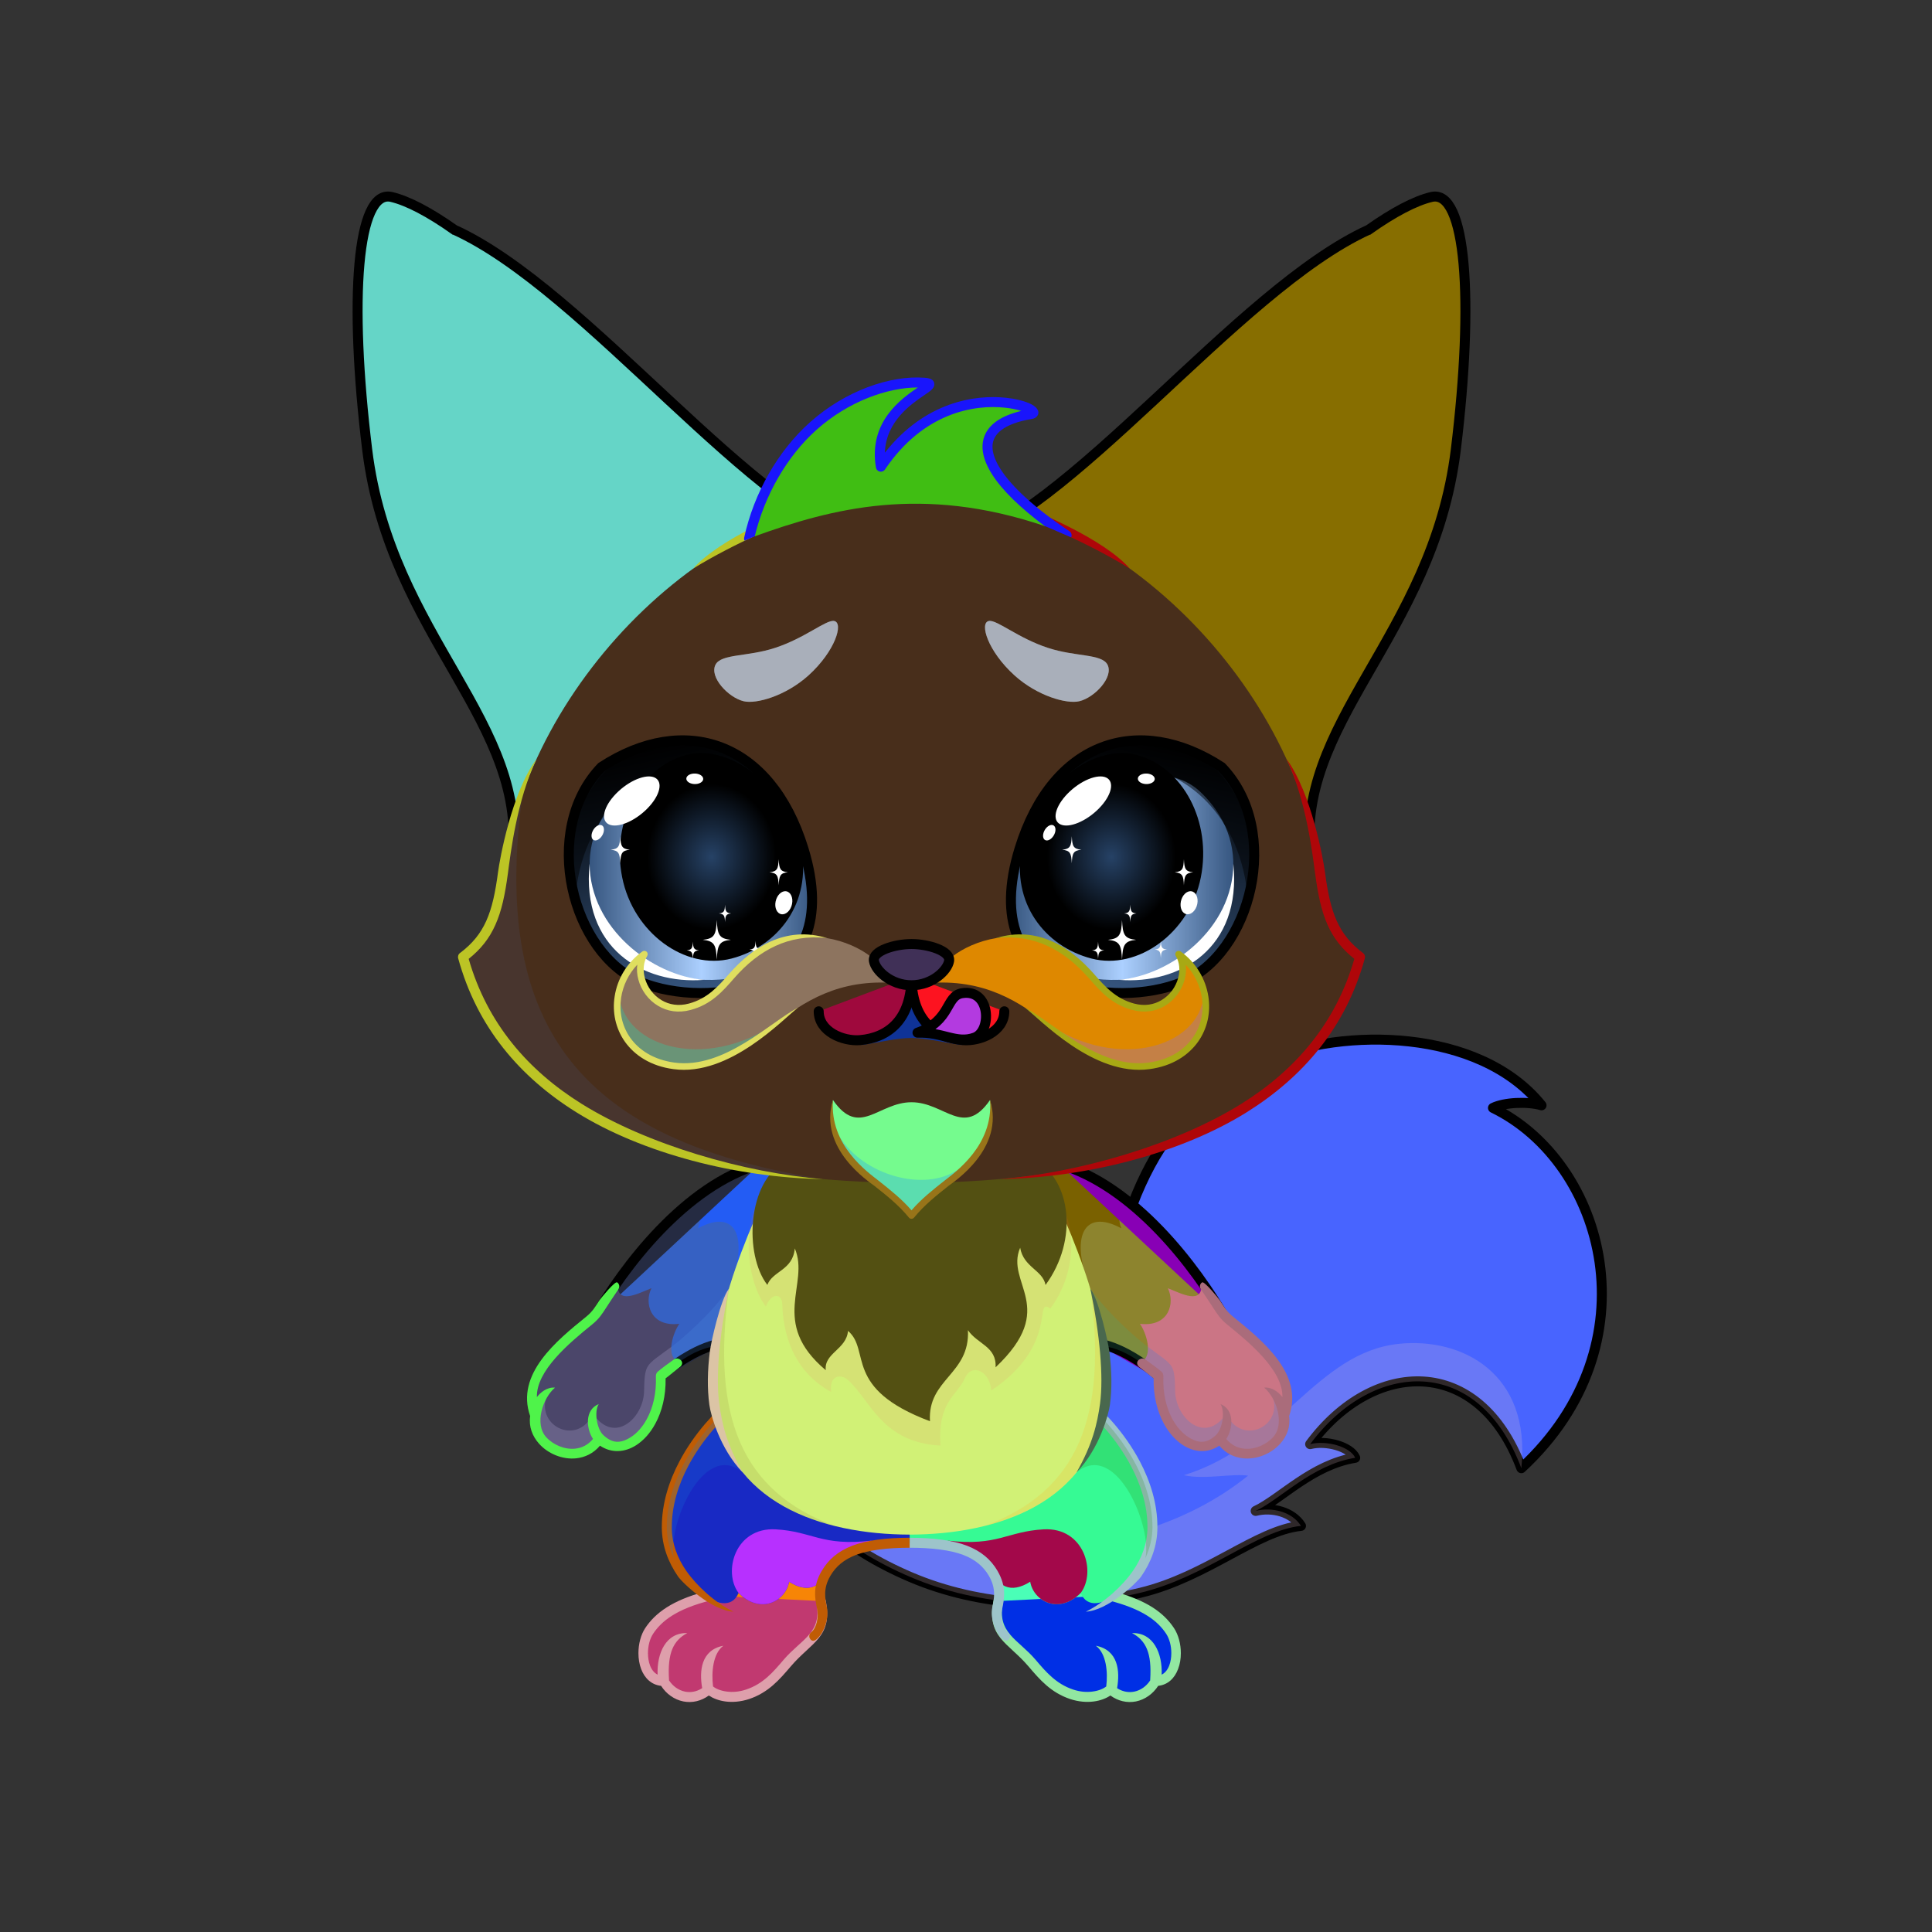 <svg xmlns="http://www.w3.org/2000/svg" xmlns:xlink="http://www.w3.org/1999/xlink" style="shape-rendering:geometricPrecision; text-rendering:geometricPrecision; image-rendering:optimizeQuality; fill-rule:evenodd; clip-rule:evenodd" version="1.1" viewBox="0 0 29000 29000" xml:space="preserve"><rect x="0" y="0" width="29000" height="29000" fill="#333333" stroke="none"/><defs><style type="text/css">.HairBack-Fox0fil0 {fill:none}
.Tail-Fox3fil10 {fill:url(#Tail-Fox3id29)}
.Tail-Fox3fil11 {fill:#f8f1df}
.Tail-Fox3fil8 {fill:black;fill-opacity:0.2}
.Tail-Fox3fil0 {fill:none}
.Tail-Fox3str0 {stroke:black;stroke-width:150;stroke-linecap:round;stroke-linejoin:round}
.RightFoot-Fox0fil20 {fill:url(#RightFoot-Fox0id163)}
.RightFoot-Fox0fil8 {fill:black;fill-opacity:0.2}
.RightFoot-Fox0fil0 {fill:none}
.RightFoot-Fox0fil18 {fill:black;fill-rule:nonzero}
.RightLeg-Fox2fil23 {fill:url(#RightLeg-Fox2id41)}
.RightLeg-Fox2fil25 {fill:#ffffff}
.RightLeg-Fox2fil18 {fill:black;fill-rule:nonzero}
.RightLeg-Fox2fil8 {fill:black;fill-opacity:0.2}
.LeftFoot-Fox0fil29 {fill:url(#LeftFoot-Fox0id166)}
.LeftFoot-Fox0fil8 {fill:black;fill-opacity:0.2}
.LeftFoot-Fox0fil0 {fill:none}
.LeftFoot-Fox0fil18 {fill:black;fill-rule:nonzero}
.LeftLeg-Fox2fil32 {fill:url(#LeftLeg-Fox2id44)}
.LeftLeg-Fox2fil25 {fill:#ffffff}
.LeftLeg-Fox2fil18 {fill:black;fill-rule:nonzero}
.LeftLeg-Fox2fil8 {fill:black;fill-opacity:0.2}
.RightHand-Fox3fil34 {fill:url(#RightHand-Fox3id128)}
.RightHand-Fox3fil37 {fill:#ffffff;fill-opacity:0.302}
.RightHand-Fox3fil8 {fill:black;fill-opacity:0.2}
.RightHand-Fox3fil0 {fill:none}
.RightHand-Fox3str0 {stroke:black;stroke-width:150;stroke-linecap:round;stroke-linejoin:round}
.RightPaw-Fox2fil41 {fill:url(#RightPaw-Fox2id91)}
.RightPaw-Fox2fil8 {fill:black;fill-opacity:0.2}
.RightPaw-Fox2fil18 {fill:black;fill-rule:nonzero}
.LeftHand-Fox3fil44 {fill:url(#LeftHand-Fox3id144)}
.LeftHand-Fox3fil37 {fill:#ffffff;fill-opacity:0.302}
.LeftHand-Fox3fil8 {fill:black;fill-opacity:0.2}
.LeftHand-Fox3fil0 {fill:none}
.LeftHand-Fox3str0 {stroke:black;stroke-width:150;stroke-linecap:round;stroke-linejoin:round}
.LeftPaw-Fox2fil50 {fill:url(#LeftPaw-Fox2id150)}
.LeftPaw-Fox2fil8 {fill:black;fill-opacity:0.2}
.LeftPaw-Fox2fil18 {fill:black;fill-rule:nonzero}
.Body-Fox3fil53 {fill:url(#Body-Fox3id192)}
.Body-Fox3fil8 {fill:black;fill-opacity:0.2}
.Body-Fox3fil18 {fill:black;fill-rule:nonzero}
.Body-Fox3fil57 {fill:black;fill-opacity:0.102}
.Body-Fox3fil58 {fill:url(#Body-Fox3id49)}
.Ears-Fox7fil102 {fill:url(#Ears-Fox7id200)}
.Ears-Fox7fil103 {fill:url(#Ears-Fox7id101)}
.Ears-Fox7fil104 {fill:url(#Ears-Fox7id19)}
.Ears-Fox7fil8 {fill:black;fill-opacity:0.2}
.Ears-Fox7fil105 {fill:url(#Ears-Fox7id61)}
.Ears-Fox7fil106 {fill:url(#Ears-Fox7id69)}
.Ears-Fox7fil107 {fill:url(#Ears-Fox7id90)}
.Ears-Fox7fil108 {fill:url(#Ears-Fox7id97)}
.Ears-Fox7fil109 {fill:url(#Ears-Fox7id42)}
.Ears-Fox7fil0 {fill:none}
.Ears-Fox7str1 {stroke:black;stroke-width:150}
.Head-Fox0fil130 {fill:url(#Head-Fox0id115)}
.Head-Fox0fil8 {fill:black;fill-opacity:0.2}
.Head-Fox0fil18 {fill:black;fill-rule:nonzero}
.Mouth-Fox7fil2 {fill:black}
.Mouth-Fox7fil0 {fill:none}
.Mouth-Fox7str0 {stroke:black;stroke-width:150;stroke-linecap:round;stroke-linejoin:round}
.Mouth-Fox7fil143 {fill:#FF9999}
.Eyes-Fox4fil150 {fill:#d3dbe9}
.Eyes-Fox4fil8 {fill:black;fill-opacity:0.2}
.Eyes-Fox4fil172 {fill:url(#Eyes-Fox4id193)}
.Eyes-Fox4fil173 {fill:url(#Eyes-Fox4id148)}
.Eyes-Fox4fil174 {fill:url(#Eyes-Fox4id202)}
.Eyes-Fox4fil4 {fill:black;fill-opacity:0.502}
.Eyes-Fox4fil142 {fill:white}
.Eyes-Fox4fil175 {fill:url(#Eyes-Fox4id170)}
.Eyes-Fox4fil176 {fill:url(#Eyes-Fox4id149)}
.Eyes-Fox4fil177 {fill:url(#Eyes-Fox4id203)}
.Eyes-Fox4fil0 {fill:none}
.Eyes-Fox4str1 {stroke:black;stroke-width:150}
.Moustache-Fox6fil210 {fill:url(#Moustache-Fox6id2)}
.Moustache-Fox6fil5 {fill:black;fill-opacity:0.302}
.Moustache-Fox6fil18 {fill:black;fill-rule:nonzero}
.Moustache-Fox6fil211 {fill:url(#Moustache-Fox6id58)}
.Moustache-Fox6fil212 {fill:url(#Moustache-Fox6id9)}
.Nose-Fox0fil215 {fill:url(#Nose-Fox0id189)}
.Nose-Fox0str0 {stroke:black;stroke-width:150;stroke-linecap:round;stroke-linejoin:round}
.Hair-Fox1fil216 {fill:url(#Hair-Fox1id78)}
.Hair-Fox1fil18 {fill:black;fill-rule:nonzero}
</style><linearGradient gradientUnits="objectBoundingBox" id="Tail-Fox3id29" x1="8.372%" x2="91.628%" y1="24.481%" y2="75.519%">
   <stop offset="0" style="stop-opacity:1; stop-color:#c7d0d9"/>
   <stop offset="0.459" style="stop-opacity:1; stop-color:#f7fbff"/>
   <stop offset="0.78" style="stop-opacity:1; stop-color:#ffffff"/>
   <stop offset="1" style="stop-opacity:1; stop-color:#ffffff"/>
  </linearGradient><linearGradient gradientUnits="userSpaceOnUse" id="RightFoot-Fox0id163" x1="16304.9" x2="16304.9" xlink:href="#RightFoot-Fox0id14" y1="23252.2" y2="25473.4">
  </linearGradient><linearGradient gradientUnits="objectBoundingBox" id="RightLeg-Fox2id41" x1="23.32%" x2="76.68%" y1="93.65%" y2="6.35%">
   <stop offset="0" style="stop-opacity:1; stop-color:#ffffff"/>
   <stop offset="0.2" style="stop-opacity:1; stop-color:#ffffff"/>
   <stop offset="1" style="stop-opacity:1; stop-color:#f7fbff"/>
  </linearGradient><linearGradient gradientUnits="userSpaceOnUse" id="LeftFoot-Fox0id166" x1="11002.8" x2="11002.8" xlink:href="#LeftFoot-Fox0id14" y1="23252.1" y2="25473.4">
  </linearGradient><linearGradient gradientUnits="objectBoundingBox" id="LeftLeg-Fox2id44" x1="76.68%" x2="23.32%" xlink:href="#LeftLeg-Fox2id41" y1="93.65%" y2="6.35%">
  </linearGradient><linearGradient gradientUnits="objectBoundingBox" id="RightHand-Fox3id128" x1="19.715%" x2="80.285%" y1="10.418%" y2="89.581%">
   <stop offset="0" style="stop-opacity:1; stop-color:#c7d0d9"/>
   <stop offset="0.02" style="stop-opacity:1; stop-color:#c7d0d9"/>
   <stop offset="0.722" style="stop-opacity:1; stop-color:#f7fbff"/>
   <stop offset="1" style="stop-opacity:1; stop-color:#f7fbff"/>
  </linearGradient><linearGradient gradientUnits="userSpaceOnUse" id="RightPaw-Fox2id91" x1="18753.4" x2="17671.1" xlink:href="#RightPaw-Fox2id5" y1="21628.2" y2="19462.6">
  </linearGradient><linearGradient gradientUnits="objectBoundingBox" id="LeftHand-Fox3id144" x1="80.285%" x2="19.715%" xlink:href="#LeftHand-Fox3id128" y1="10.418%" y2="89.581%">
  </linearGradient><linearGradient gradientUnits="userSpaceOnUse" id="LeftPaw-Fox2id150" x1="8539.59" x2="9651.19" xlink:href="#LeftPaw-Fox2id5" y1="21657.5" y2="19433.3">
  </linearGradient><linearGradient gradientUnits="objectBoundingBox" id="Body-Fox3id192" x1="50%" x2="50%" y1="0%" y2="100%">
   <stop offset="0" style="stop-opacity:1; stop-color:#c7d0d9"/>
   <stop offset="0.102" style="stop-opacity:1; stop-color:#c7d0d9"/>
   <stop offset="0.522" style="stop-opacity:1; stop-color:#f7fbff"/>
   <stop offset="1" style="stop-opacity:1; stop-color:#ffffff"/>
  </linearGradient><linearGradient gradientUnits="objectBoundingBox" id="Body-Fox3id49" x1="50%" x2="50%" y1="0%" y2="100%">
   <stop offset="0" style="stop-opacity:1; stop-color:#ebe1c7"/>
   <stop offset="0.122" style="stop-opacity:1; stop-color:#ebe1c7"/>
   <stop offset="0.51" style="stop-opacity:1; stop-color:#f8f1df"/>
   <stop offset="1" style="stop-opacity:1; stop-color:#f8f1df"/>
  </linearGradient><linearGradient gradientUnits="userSpaceOnUse" id="Ears-Fox7id200" x1="10864.5" x2="5402.11" xlink:href="#Ears-Fox7id69" y1="8643.07" y2="7249.61">
  </linearGradient><linearGradient gradientUnits="userSpaceOnUse" id="Ears-Fox7id101" x1="10766.6" x2="6999.53" xlink:href="#Ears-Fox7id90" y1="8892.37" y2="5845.49">
  </linearGradient><linearGradient gradientUnits="userSpaceOnUse" id="Ears-Fox7id19" x1="12369.4" x2="8602.39" xlink:href="#Ears-Fox7id0" y1="10351.4" y2="7304.51">
  </linearGradient><linearGradient gradientUnits="userSpaceOnUse" id="Ears-Fox7id61" x1="10626.3" x2="9237.9" xlink:href="#Ears-Fox7id5" y1="9347.32" y2="3541.14">
  </linearGradient><linearGradient gradientUnits="userSpaceOnUse" id="Ears-Fox7id97" x1="14953.3" x2="18720.3" xlink:href="#Ears-Fox7id0" y1="10577.4" y2="7530.54">
  </linearGradient><linearGradient gradientUnits="userSpaceOnUse" id="Ears-Fox7id42" x1="16737.5" x2="18125.9" xlink:href="#Ears-Fox7id5" y1="9347.32" y2="3541.14">
  </linearGradient><linearGradient gradientUnits="userSpaceOnUse" id="Head-Fox0id115" x1="13681.9" x2="13681.9" xlink:href="#Head-Fox0id94" y1="17755.4" y2="7384.8">
  </linearGradient><linearGradient gradientUnits="userSpaceOnUse" id="Eyes-Fox4id193" x1="10769.6" x2="9964.95" xlink:href="#Eyes-Fox4id11" y1="14889.7" y2="11128.8">
  </linearGradient><linearGradient gradientUnits="userSpaceOnUse" id="Eyes-Fox4id148" x1="8850.38" x2="12198.2" xlink:href="#Eyes-Fox4id4" y1="13155.1" y2="13155.1">
  </linearGradient><radialGradient cx="10679.2" cy="12863" fx="10679.2" fy="12863" gradientTransform="matrix(0.883 -0 -0 1 1252 0)" gradientUnits="userSpaceOnUse" id="Eyes-Fox4id202" r="1558.45">
   <stop offset="0" style="stop-opacity:1; stop-color:#264266"/>
   <stop offset="0.702" style="stop-opacity:1; stop-color:black"/>
   <stop offset="1" style="stop-opacity:1; stop-color:black"/>
  </radialGradient><linearGradient gradientUnits="userSpaceOnUse" id="Eyes-Fox4id170" x1="16594.3" x2="17398.9" xlink:href="#Eyes-Fox4id11" y1="14889.7" y2="11128.9">
  </linearGradient><linearGradient gradientUnits="userSpaceOnUse" id="Eyes-Fox4id149" x1="15165.7" x2="18513.5" xlink:href="#Eyes-Fox4id4" y1="13155.1" y2="13155.1">
  </linearGradient><radialGradient cx="16684.6" cy="12863" fx="16684.6" fy="12863" gradientTransform="matrix(-0.883 -0 2.22045E-016 1 31413 0)" gradientUnits="userSpaceOnUse" id="Eyes-Fox4id203" r="1558.45" xlink:href="#Eyes-Fox4id202">
  </radialGradient><linearGradient gradientUnits="userSpaceOnUse" id="Moustache-Fox6id2" x1="13681.9" x2="13681.9" y1="16511.4" y2="18244.7">
   <stop offset="0" style="stop-opacity:1; stop-color:#897651"/>
   <stop offset="1" style="stop-opacity:1; stop-color:#705d37"/>
  </linearGradient><linearGradient gradientUnits="userSpaceOnUse" id="Moustache-Fox6id58" x1="13293.4" x2="9428.24" xlink:href="#Moustache-Fox6id2" y1="14736.3" y2="15339.1">
  </linearGradient><linearGradient gradientUnits="userSpaceOnUse" id="Moustache-Fox6id9" x1="14070.5" x2="17935.6" xlink:href="#Moustache-Fox6id2" y1="14736.3" y2="15339.1">
  </linearGradient><linearGradient gradientUnits="userSpaceOnUse" id="Nose-Fox0id189" x1="13681.9" x2="13681.9" y1="14170" y2="14789.2">
   <stop offset="0" style="stop-opacity:1; stop-color:#FFCCCC"/>
   <stop offset="1" style="stop-opacity:1; stop-color:#453F2C"/>
  </linearGradient><linearGradient gradientUnits="userSpaceOnUse" id="Hair-Fox1id78" x1="13622.1" x2="13622.1" xlink:href="#Hair-Fox1id37" y1="5736.32" y2="8050.16">
  </linearGradient><linearGradient gradientUnits="userSpaceOnUse" id="RightFoot-Fox0id14" x1="15903.9" x2="21356.9" y1="9993.71" y2="4540.69">
   <stop offset="0" style="stop-opacity:1; stop-color:#c7d0d9"/>
   <stop offset="1" style="stop-opacity:1; stop-color:#ffffff"/>
  </linearGradient><linearGradient gradientUnits="userSpaceOnUse" id="LeftFoot-Fox0id14" x1="15903.9" x2="21356.9" y1="9993.71" y2="4540.69">
   <stop offset="0" style="stop-opacity:1; stop-color:#c7d0d9"/>
   <stop offset="1" style="stop-opacity:1; stop-color:#ffffff"/>
  </linearGradient><linearGradient gradientUnits="objectBoundingBox" id="LeftLeg-Fox2id41" x1="23.32%" x2="76.68%" y1="93.65%" y2="6.35%">
   <stop offset="0" style="stop-opacity:1; stop-color:#ffffff"/>
   <stop offset="0.2" style="stop-opacity:1; stop-color:#ffffff"/>
   <stop offset="1" style="stop-opacity:1; stop-color:#f7fbff"/>
  </linearGradient><linearGradient gradientUnits="userSpaceOnUse" id="RightPaw-Fox2id5" x1="19051.7" x2="16703.6" y1="13095.1" y2="4932.14">
   <stop offset="0" style="stop-opacity:1; stop-color:#d3dbe9"/>
   <stop offset="1" style="stop-opacity:1; stop-color:#ffffff"/>
  </linearGradient><linearGradient gradientUnits="objectBoundingBox" id="LeftHand-Fox3id128" x1="19.715%" x2="80.285%" y1="10.418%" y2="89.581%">
   <stop offset="0" style="stop-opacity:1; stop-color:#c7d0d9"/>
   <stop offset="0.02" style="stop-opacity:1; stop-color:#c7d0d9"/>
   <stop offset="0.722" style="stop-opacity:1; stop-color:#f7fbff"/>
   <stop offset="1" style="stop-opacity:1; stop-color:#f7fbff"/>
  </linearGradient><linearGradient gradientUnits="userSpaceOnUse" id="LeftPaw-Fox2id5" x1="19051.7" x2="16703.6" y1="13095.1" y2="4932.14">
   <stop offset="0" style="stop-opacity:1; stop-color:#d3dbe9"/>
   <stop offset="1" style="stop-opacity:1; stop-color:#ffffff"/>
  </linearGradient><linearGradient gradientUnits="userSpaceOnUse" id="Ears-Fox7id69" x1="16120" x2="22341.1" y1="8739.84" y2="7152.84">
   <stop offset="0" style="stop-opacity:1; stop-color:#735A5A"/>
   <stop offset="1" style="stop-opacity:1; stop-color:#f7fbff"/>
  </linearGradient><linearGradient gradientUnits="userSpaceOnUse" id="Ears-Fox7id90" x1="16597.3" x2="20364.3" y1="8892.36" y2="5845.48">
   <stop offset="0" style="stop-opacity:1; stop-color:#f7fbff"/>
   <stop offset="1" style="stop-opacity:1; stop-color:#ffffff"/>
  </linearGradient><linearGradient gradientUnits="userSpaceOnUse" id="Ears-Fox7id0" x1="20255.9" x2="20255.9" y1="13203.8" y2="6228.15">
   <stop offset="0" style="stop-opacity:1; stop-color:#ebe1c7"/>
   <stop offset="1" style="stop-opacity:1; stop-color:#f8f1df"/>
  </linearGradient><linearGradient gradientUnits="userSpaceOnUse" id="Ears-Fox7id5" x1="19051.7" x2="16703.6" y1="13095.1" y2="4932.14">
   <stop offset="0" style="stop-opacity:1; stop-color:#d3dbe9"/>
   <stop offset="1" style="stop-opacity:1; stop-color:#ffffff"/>
  </linearGradient><linearGradient gradientUnits="objectBoundingBox" id="Head-Fox0id94" x1="50%" x2="50%" y1="100%" y2="0%">
   <stop offset="0" style="stop-opacity:1; stop-color:#c7d0d9"/>
   <stop offset="0.4" style="stop-opacity:1; stop-color:#f7fbff"/>
   <stop offset="1" style="stop-opacity:1; stop-color:#ffffff"/>
  </linearGradient><linearGradient gradientUnits="userSpaceOnUse" id="Eyes-Fox4id11" x1="16664.8" x2="17411" y1="14898.5" y2="11291.1">
   <stop offset="0" style="stop-opacity:1; stop-color:#365680"/>
   <stop offset="1" style="stop-opacity:1; stop-color:black"/>
  </linearGradient><linearGradient gradientUnits="objectBoundingBox" id="Eyes-Fox4id4" x1="100%" x2="0%" y1="50%" y2="50%">
   <stop offset="0" style="stop-opacity:1; stop-color:#365680"/>
   <stop offset="0.502" style="stop-opacity:1; stop-color:#acd0ff"/>
   <stop offset="1" style="stop-opacity:1; stop-color:#365680"/>
  </linearGradient><linearGradient gradientUnits="userSpaceOnUse" id="Hair-Fox1id37" x1="14316" x2="14150.5" y1="4497.03" y2="8171.67">
   <stop offset="0" style="stop-opacity:1; stop-color:#705d37"/>
   <stop offset="1" style="stop-opacity:1; stop-color:#897651"/>
  </linearGradient></defs><g id="HairBack-Fox0">
 <animateTransform additive="sum" attributeName="transform" dur="10" repeatCount="indefinite" type="translate" values="0;0 200;0;0 200;0;0 200;0;0 200;0"/>
  <rect class="HairBack-Fox0fil0" height="908" width="908" x="13228" y="16528"/>
 </g><g id="Tail-Fox3">
  <path class="Tail-Fox3fil10" d="M13378 20620c1055,798 2901,1153 3156,-587 402,-2751 1220,-3559 2564,-4130 1113,-473 3101,-478 4041,688 -210,-61 -560,-45 -729,39 1686,822 2438,3547 426,5408 -639,-1706 -2218,-1642 -3170,-361 238,-61 598,35 676,205 -648,104 -1121,623 -1494,797 249,-62 548,15 680,225 -668,70 -1414,764 -2406,1003 -1158,280 -2417,208 -3453,-234 -1023,-437 -1733,-1068 -1863,-1800 -365,-262 1050,-1648 1572,-1253z" style="fill:#99a8dc"/>
  <path class="Tail-Fox3fil11" d="M23109 17128c1152,1134 1432,3333 -273,4910 -433,-1156 -1297,-1499 -2105,-1202 256,-278 548,-540 986,-612 -507,-270 -561,-589 -1093,-583 305,-311 972,-605 1717,-484 -374,-276 -450,-636 -790,-860 745,-302 1007,163 1614,215 57,-457 41,-926 -56,-1384z" style="fill:#d310fd"/>
  <path class="Tail-Fox3fil0 Tail-Fox3str0" d="M13378 20620c1055,798 2910,1155 3156,-587 353,-2507 1159,-3559 2503,-4130 1113,-473 3162,-478 4102,688 -210,-61 -560,-45 -729,39 1686,822 2438,3547 426,5408 -639,-1706 -2218,-1642 -3170,-361 238,-61 598,35 676,205 -648,104 -1121,623 -1494,797 249,-62 548,15 680,225 -668,70 -1414,764 -2406,1003 -1158,280 -2417,208 -3453,-234 -1023,-437 -1733,-1068 -1863,-1800 -365,-262 1050,-1648 1572,-1253z" style="fill:#4864ff"/>
  <path class="Tail-Fox3fil8" d="M22836 22038c-639,-1706 -2218,-1642 -3170,-361 238,-61 598,35 676,205 -648,104 -1121,623 -1494,797 249,-62 548,15 680,225 -668,70 -1414,764 -2406,1003 -1158,280 -2417,208 -3453,-234 -526,-225 -969,-501 -1293,-815 1525,504 4481,805 6358,-708 -244,-35 -665,64 -963,-7 1454,-450 1988,-1843 3228,-1972 942,-98 1987,441 1837,1867z" style="fill:#eec8d5"/>
 </g><g id="RightFoot-Fox0">
  <path class="RightFoot-Fox0fil20" d="M17344 25232c-137,249 -447,331 -676,123 -79,82 -307,169 -584,76 -453,-152 -647,-627 -1039,-897 -210,-335 50,-672 -74,-810 206,-438 728,-491 1087,-467 300,20 870,160 658,684 145,50 358,135 465,193 170,92 294,217 379,350 158,246 119,748 -216,748z" style="fill:#4afeb7"/>
  <path class="RightFoot-Fox0fil8" d="M17344 25232c-137,249 -447,331 -676,123 -79,82 -307,169 -584,76 -453,-152 -647,-627 -1039,-897 -173,-120 -100,-408 -65,-624 13,30 63,32 85,19 1,85 -2,160 47,261 304,621 1402,1311 1539,663 237,396 662,243 605,-148 145,250 318,57 222,-294 143,96 177,309 171,486 -20,178 -119,335 -305,335z" style="fill:#1224b5"/>
  <path class="RightFoot-Fox0fil0" d="M16657 23949c534,135 771,327 906,532 162,244 116,751 -219,751 -137,249 -447,331 -676,123 -79,82 -307,169 -584,76 -453,-152 -586,-562 -971,-844 -192,-140 -159,-401 -128,-554" style="fill:#002fe5"/>
  <path class="RightFoot-Fox0fil18" d="M17265 25213c0,3 0,7 0,10 -56,86 -141,149 -240,169 -80,16 -166,3 -246,-45l-11 -8c45,-255 18,-572 -319,-636 159,118 182,399 156,611 -40,33 -112,65 -206,77 -84,11 -184,6 -293,-31 -253,-85 -404,-261 -562,-447 -265,-311 -583,-400 -489,-864 8,-41 -26,-86 -55,-89 -23,-2 -77,17 -85,58 -113,558 212,630 523,995 171,201 335,392 625,490 130,43 251,50 353,37 104,-13 191,-49 250,-89l3 0c111,81 247,115 383,88 136,-28 255,-114 333,-234 144,-15 246,-113 298,-251 29,-74 42,-157 42,-240 0,-135 -36,-275 -103,-376 -73,-110 -173,-216 -325,-313 -137,-86 -316,-165 -558,-231l-100 128c258,65 447,144 584,231 133,84 219,176 282,271 50,76 77,183 77,290 0,66 -10,130 -31,185 -24,64 -62,112 -114,138 13,-317 -122,-634 -445,-624 209,111 299,298 273,700z" style="fill:#92e7a1"/>
 </g><g id="LeftFoot-Fox0">
  <path class="LeftFoot-Fox0fil29" d="M9963 25232c137,249 448,331 677,123 78,82 306,169 583,76 454,-152 648,-627 1039,-897 210,-335 -49,-672 75,-810 -206,-438 -729,-491 -1088,-467 -299,20 -869,160 -657,684 -145,50 -358,135 -465,193 -170,92 -294,217 -380,350 -158,246 -118,748 216,748z" style="fill:#f78506"/>
  <path class="LeftFoot-Fox0fil8" d="M9963 25232c137,249 448,331 677,123 78,82 306,169 583,76 454,-152 648,-627 1039,-897 173,-120 101,-408 65,-624 -13,30 -63,32 -84,19 -2,85 1,160 -48,261 -303,621 -1401,1311 -1539,663 -236,396 -661,243 -605,-148 -144,250 -317,57 -221,-294 -143,96 -177,309 -171,486 19,178 118,335 304,335z" style="fill:#8e47bd"/>
  <path class="LeftFoot-Fox0fil0" d="M10650 23949c-534,135 -770,327 -906,532 -161,244 -115,751 219,751 137,249 448,331 677,123 78,82 307,169 583,76 454,-152 587,-562 972,-844 192,-140 159,-401 128,-554" style="fill:#c13970"/>
  <path class="LeftFoot-Fox0fil18" d="M10042 25213c0,3 0,7 0,10 57,86 142,149 241,169 80,16 166,3 245,-45l12 -8c-45,-255 -19,-572 318,-636 -158,118 -181,399 -155,611 39,33 111,65 206,77 84,11 184,6 292,-31 254,-85 404,-261 562,-447 266,-311 584,-400 490,-864 -8,-41 26,-86 55,-89 22,-2 76,17 85,58 113,558 -213,630 -523,995 -172,201 -335,392 -625,490 -131,43 -252,50 -354,37 -103,-13 -190,-49 -250,-89l-3 0c-111,81 -247,115 -382,88 -137,-28 -256,-114 -333,-234 -144,-15 -246,-113 -299,-251 -28,-74 -41,-157 -41,-240 0,-135 35,-275 102,-376 73,-110 173,-216 326,-313 136,-86 316,-165 558,-231l100 128c-259,65 -447,144 -584,231 -133,84 -219,176 -282,271 -50,76 -77,183 -77,290 0,66 10,130 31,185 24,64 62,112 114,138 -13,-317 122,-634 445,-624 -209,111 -299,298 -274,700z" style="fill:#de9fab"/>
 </g><g id="RightLeg-Fox2">
  <path class="RightLeg-Fox2fil23" d="M13654 20939c701,0 2353,-56 2710,226 302,239 937,901 935,1761 -1,258 -252,770 -502,975 -224,183 -478,247 -575,10 -338,335 -711,115 -758,-169 -304,192 -490,58 -579,-180 -114,-303 -830,-395 -1231,-402l0 -2221z" style="fill:#36fa94"/>
  <path class="RightLeg-Fox2fil25" d="M16222 23911c-338,335 -711,115 -758,-169 -304,192 -490,58 -579,-180 -70,-184 -361,-290 -669,-347l13 -89c752,86 882,-139 1436,-170 609,-34 794,639 557,955z" style="fill:#a3084a"/>
  <path class="RightLeg-Fox2fil18" d="M15057 24610c33,25 62,27 88,-6 25,-32 18,-79 -15,-104 -85,-66 -111,-236 -89,-338 34,-163 71,-342 -66,-579 0,-1 -1,-3 -2,-4 -100,-171 -247,-296 -460,-378 -208,-80 -506,-119 -859,-119l0 150c335,0 616,36 805,108 180,69 302,173 385,314 0,2 1,3 2,4 108,188 77,337 48,473 -32,154 43,385 163,479zm1227 -3463c175,139 478,451 693,860 144,272 248,587 247,919 -1,245 -87,464 -218,653 -154,223 -427,476 -707,613 326,-17 760,-427 830,-528 147,-211 244,-458 244,-738 2,-360 -110,-698 -263,-989 -227,-430 -547,-760 -734,-907l-92 117z" style="fill:#9dc4ca"/>
  <path class="RightLeg-Fox2fil8" d="M17192 23390c67,-148 106,-305 107,-464 2,-775 -541,-1451 -869,-1752 -191,187 -411,669 -270,926 596,-490 1139,823 1032,1290z" style="fill:#237e00"/>
 </g><g id="LeftLeg-Fox2">
  <path class="LeftLeg-Fox2fil32" d="M13654 20939c-701,0 -2353,-56 -2710,226 -303,239 -938,901 -935,1761 1,258 251,770 501,975 225,183 478,247 576,10 338,335 710,115 758,-169 303,192 489,58 579,-180 114,-303 829,-395 1231,-402l0 -2221z" style="fill:#1829c4"/>
  <path class="LeftLeg-Fox2fil25" d="M11086 23911c338,335 710,115 758,-169 303,192 489,58 579,-180 69,-184 361,-290 669,-347l-13 -89c-752,86 -882,-139 -1436,-170 -610,-34 -794,639 -557,955z" style="fill:#b730ff"/>
  <path class="LeftLeg-Fox2fil18" d="M12251 24610c-33,25 -63,27 -88,-6 -25,-32 -19,-79 14,-104 85,-66 111,-236 90,-338 -34,-163 -72,-342 65,-579 1,-1 2,-3 3,-4 100,-171 246,-296 460,-378 208,-80 506,-119 859,-119l0 150c-335,0 -616,36 -806,108 -179,69 -302,173 -384,314 -1,2 -2,3 -2,4 -109,188 -77,337 -49,473 33,154 -42,385 -162,479zm-1227 -3463c-176,139 -478,451 -694,860 -143,272 -247,587 -246,919 0,245 86,464 217,653 155,223 428,476 708,613 -326,-17 -761,-427 -831,-528 -146,-211 -243,-458 -244,-738 -1,-360 110,-698 264,-989 226,-430 547,-760 733,-907l93 117z" style="fill:#c05c04"/>
  <path class="LeftLeg-Fox2fil8" d="M10116 23390c-67,-148 -107,-305 -107,-464 -2,-775 540,-1451 869,-1752 190,187 411,669 269,926 -595,-490 -1138,823 -1031,1290z" style="fill:#1580d8"/>
 </g><g id="RightHand-Fox3">
 <animateTransform additive="sum" attributeName="transform" dur="10" repeatCount="indefinite" type="translate" values="0;0 200;0;0 200;0;0 200;0;0 200;0"/>
  <path class="RightHand-Fox3fil34" d="M15438 17646c166,-72 204,-212 419,-180 1007,152 2171,1615 2590,2346 281,490 -618,1230 -886,986 -389,-355 -757,-565 -1090,-638 -348,-77 -727,-1837 -1033,-2514z" style="fill:#7a6100"/>
  <path class="RightHand-Fox3fil37" d="M16367 19346c-311,-769 -108,-1218 464,-909 -106,-267 98,-320 287,-191 308,210 935,1138 1046,1197 170,106 -796,1024 -876,1126 -292,-201 -447,-316 -717,-389 -29,-256 -125,-681 -204,-834z" style="fill:#bbd599"/>
  <path class="RightHand-Fox3fil0 RightHand-Fox3str0" d="M15894 17470c1132,325 2053,1546 2505,2334m-838 994c-383,-350 -775,-593 -1110,-636" style="fill:#8800b5"/>
  <path class="RightHand-Fox3fil8" d="M17390 20682c-242,-242 -554,-457 -866,-480 -152,-170 -246,-612 -157,-856 201,284 528,601 788,813 127,103 289,193 380,265 -29,81 -73,157 -144,221 0,12 -1,25 -1,37z" style="fill:#3daa7d"/>
 </g><g id="LeftHand-Fox3">
 <animateTransform additive="sum" attributeName="transform" dur="10" repeatCount="indefinite" type="translate" values="0;0 200;0;0 200;0;0 200;0;0 200;0"/>
  <path class="LeftHand-Fox3fil44" d="M11870 17646c-166,-72 -204,-212 -419,-180 -1007,152 -2171,1615 -2591,2346 -281,490 619,1230 887,986 388,-355 757,-565 1089,-638 349,-77 728,-1837 1034,-2514z" style="fill:#235cf4"/>
  <path class="LeftHand-Fox3fil37" d="M10940 19346c312,-769 109,-1218 -463,-909 105,-267 -98,-320 -287,-191 -308,210 -936,1138 -1046,1197 -170,106 796,1024 876,1126 291,-201 447,-316 717,-389 29,-256 124,-681 203,-834z" style="fill:#646e55"/>
  <path class="LeftHand-Fox3fil0 LeftHand-Fox3str0" d="M11414 17470c-1133,325 -2053,1546 -2505,2334m838 994c382,-350 775,-593 1109,-636" style="fill:#252b42"/>
  <path class="LeftHand-Fox3fil8" d="M9918 20682c242,-242 553,-457 866,-480 152,-170 245,-612 156,-856 -201,284 -527,601 -787,813 -127,103 -289,193 -380,265 29,81 73,157 144,221 0,12 1,25 1,37z" style="fill:#5095e8"/>
 </g><g id="Body-Fox3">
 <animateTransform additive="sum" attributeName="transform" dur="10" repeatCount="indefinite" type="translate" values="0;0 200;0;0 200;0;0 200;0;0 200;0"/>
  <path class="Body-Fox3fil53" d="M13654 23035c-1331,-3 -2731,-477 -2932,-1956 -143,-1051 441,-2541 1033,-3671 326,53 1001,53 1899,54 897,-1 1572,-1 1899,-54 591,1130 1176,2620 1033,3671 -202,1479 -1601,1953 -2932,1956z" style="fill:#d1f176"/>
  <path class="Body-Fox3fil8" d="M12532 22906c-908,-225 -1666,-768 -1810,-1827 -69,-505 31,-1112 218,-1732 -261,1919 185,3039 1592,3559z" style="fill:#9c9141"/>
  <path class="Body-Fox3fil18" d="M11147 22100c-343,-354 -481,-873 -499,-1011 -34,-248 -29,-518 7,-802 17,-134 156,-771 285,-941 -140,680 -199,1317 -144,1723 41,304 111,608 351,1031z" style="fill:#dbc4a5"/>
  <path class="Body-Fox3fil8" d="M14775 22906c908,-225 1667,-768 1811,-1827 69,-505 -31,-1112 -219,-1732 261,1919 -185,3039 -1592,3559z" style="fill:#f9b528"/>
  <path class="Body-Fox3fil18" d="M16160 22100c344,-354 481,-873 500,-1011 34,-248 28,-518 -8,-802 -17,-134 -155,-771 -285,-941 141,680 200,1317 145,1723 -42,304 -112,608 -352,1031z" style="fill:#49684e"/>
  <path class="Body-Fox3fil57" d="M13654 17895c921,-4 1675,-114 1983,-130 488,279 633,1188 129,1878 -260,-193 142,540 -887,1229 -19,-286 -288,-419 -393,-189 -128,279 -413,350 -368,1016 -882,-46 -1052,-681 -1389,-984 -105,-95 -283,-80 -254,178 -588,-322 -720,-900 -733,-1315 -5,-170 -167,-177 -246,34 -351,-454 -393,-1613 184,-1913 308,16 1052,192 1974,196z" style="fill:#f9656a"/>
  <path class="Body-Fox3fil58" d="M13654 17570c921,-4 1607,-115 1915,-130 489,278 629,1158 125,1848 -42,-225 -330,-263 -381,-559 -230,535 584,895 -369,1795 17,-315 -273,-347 -415,-558 32,666 -608,730 -570,1367 -1310,-491 -884,-1062 -1230,-1356 -24,280 -363,333 -334,590 -855,-719 -234,-1293 -465,-1828 -29,331 -333,336 -412,548 -351,-454 -305,-1555 272,-1854 308,15 942,133 1864,137z" style="fill:#535012"/>
 </g><g id="RightPaw-Fox2">
 <animateTransform additive="sum" attributeName="transform" dur="10" repeatCount="indefinite" type="translate" values="0;0 200;0;0 200;0;0 200;0;0 200;0"/>
  <path class="RightPaw-Fox2fil41" d="M17391 20645c-37,796 536,1303 918,955 300,471 1048,122 959,-347 241,-634 -518,-1244 -954,-1587 -129,-155 -206,-274 -278,-399 17,326 -300,151 -507,69 111,217 22,587 -418,535 95,134 203,471 26,573 52,47 227,170 254,201z" style="fill:#cb7585"/>
  <path class="RightPaw-Fox2fil8" d="M17391 20645c-37,796 536,1303 918,955 300,471 1048,122 959,-347 15,-41 27,-81 34,-122 -52,-54 -116,-106 -195,-155 141,440 -471,730 -702,246 -315,467 -757,67 -766,-341 -3,-175 -7,-286 -49,-362 -49,-89 -173,-162 -359,-302 6,96 -18,184 -94,227 52,47 227,170 254,201z" style="fill:#1d7ef1"/>
  <path class="RightPaw-Fox2fil18" d="M18407 21599c103,-158 125,-439 -86,-523 72,118 25,376 -67,463 -134,127 -256,135 -418,31 -90,-58 -174,-151 -239,-271 -90,-168 -144,-386 -134,-638 1,-21 -7,-51 -23,-67 -51,-48 -201,-153 -251,-190 -33,-24 -85,-11 -108,21 -24,33 -10,73 22,96 42,31 171,138 213,169 -5,265 56,497 153,678 77,142 178,253 288,324 173,111 373,124 545,8 98,117 225,176 358,190 204,21 420,-68 557,-220 100,-112 156,-256 133,-414 223,-631 -399,-1134 -840,-1491 -102,-82 -130,-143 -201,-248 -22,-33 -232,-290 -265,-268 -34,22 -43,68 -20,101 87,129 149,222 187,282 64,98 106,165 207,248 346,280 842,694 831,1091 -51,-68 -153,-154 -273,-142 186,156 313,547 133,744 -107,116 -276,188 -434,172 -100,-10 -195,-56 -268,-146z" style="fill:#aa6c7b"/>
 </g><g id="LeftPaw-Fox2">
 <animateTransform additive="sum" attributeName="transform" dur="10" repeatCount="indefinite" type="translate" values="0;0 200;0;0 200;0;0 200;0;0 200;0"/>
  <path class="LeftPaw-Fox2fil50" d="M9917 20645c36,796 -537,1303 -918,955 -300,471 -1048,122 -959,-347 -241,-634 518,-1244 954,-1587 129,-155 205,-274 278,-399 -17,326 300,151 507,69 -111,217 -23,587 418,535 -95,134 -204,471 -27,573 -51,47 -226,170 -253,201z" style="fill:#4b466a"/>
  <path class="LeftPaw-Fox2fil8" d="M9917 20645c36,796 -537,1303 -918,955 -300,471 -1048,122 -959,-347 -16,-41 -27,-81 -34,-122 52,-54 116,-106 194,-155 -140,440 472,730 703,246 315,467 757,67 765,-341 4,-175 8,-286 50,-362 49,-89 173,-162 359,-302 -6,96 17,184 93,227 -51,47 -226,170 -253,201z" style="fill:#d9d0fc"/>
  <path class="LeftPaw-Fox2fil18" d="M8901 21599c-104,-158 -125,-439 86,-523 -73,118 -25,376 67,463 134,127 256,135 418,31 90,-58 173,-151 238,-271 91,-168 145,-386 135,-638 -1,-21 6,-51 23,-67 51,-48 200,-153 251,-190 32,-24 84,-11 108,21 24,33 10,73 -23,96 -42,31 -170,138 -213,169 5,265 -55,497 -153,678 -76,142 -177,253 -287,324 -173,111 -373,124 -545,8 -98,117 -226,176 -358,190 -205,21 -421,-68 -557,-220 -100,-112 -156,-256 -133,-414 -223,-631 399,-1134 840,-1491 101,-82 130,-143 200,-248 23,-33 233,-290 266,-268 33,22 42,68 20,101 -87,129 -149,222 -187,282 -64,98 -106,165 -208,248 -346,280 -841,694 -830,1091 51,-68 153,-154 272,-142 -185,156 -312,547 -132,744 107,116 276,188 434,172 99,-10 195,-56 268,-146z" style="fill:#4ff34a"/>
 </g><g id="Ears-Fox7">
 <animateTransform additive="sum" attributeName="transform" dur="10" repeatCount="indefinite" type="translate" values="0;0 200;0;0 200;0;0 200;0;0 200;0"/>
  <path class="Ears-Fox7fil102" d="M7685 12942c286,-2090 -1827,-3373 -2173,-6190 -277,-2260 -155,-3915 363,-3796 1261,290 4539,3606 5024,5652 -1673,497 -2902,2777 -3214,4334z" style="fill:#21d977"/>
  <path class="Ears-Fox7fil103" d="M8175 4605c1222,1203 2443,2816 2724,4003 -781,232 -1465,852 -2004,1607 -588,108 -596,-546 -1464,-532 216,-548 670,-702 1001,-856 -574,-173 -867,-626 -1565,-758 465,-578 1034,-377 1363,-539 -800,-536 -625,-1082 -1363,-1420 554,-376 951,214 1505,-48 -614,-314 -440,-1003 -1012,-1546 438,-36 543,136 815,89z" style="fill:#c0aca4"/>
  <path class="Ears-Fox7fil104" d="M9778 6064c1222,1203 2442,2816 2724,4003 -781,232 -1465,852 -2005,1607 -587,108 -595,-546 -1463,-532 216,-548 670,-702 1000,-856 -573,-173 -866,-626 -1564,-758 465,-578 1033,-377 1363,-539 -800,-536 -625,-1082 -1363,-1420 553,-376 951,214 1505,-48 -614,-314 -440,-1003 -1012,-1546 437,-36 543,136 815,89z" style="fill:#22d130"/>
  <path class="Ears-Fox7fil8" d="M5575 3152c812,-33 4608,3323 3435,7184 362,-320 1460,-1601 1889,-1728 -485,-2046 -3763,-5362 -5024,-5652 -122,-28 -222,43 -300,196z" style="fill:#1b2edb"/>
  <path class="Ears-Fox7fil105" d="M6755 3461c1992,909 4579,4324 6355,4747 -1013,407 -2026,813 -3039,1219 -174,-327 82,-523 490,-645 -259,-1986 -2723,-4323 -3806,-5321z" style="fill:#110784"/>
  <path class="Ears-Fox7fil0 Ears-Fox7str1" d="M6819 3448c1992,908 4515,4337 6291,4760l-3039 1219c-52,-98 -105,-197 -158,-297 -1161,896 -1981,2580 -2228,3812 286,-2090 -1827,-3373 -2173,-6190 -277,-2260 -155,-3915 363,-3796 249,58 576,232 944,492z" style="fill:#65d5c7"/>
  <path class="Ears-Fox7fil106" d="M19679 12942c-286,-2090 1826,-3373 2173,-6190 277,-2260 155,-3915 -363,-3796 -1261,290 -4539,3606 -5024,5652 1673,497 2902,2777 3214,4334z" style="fill:#48826a"/>
  <path class="Ears-Fox7fil107" d="M19189 4605c-1222,1203 -2443,2816 -2724,4003 781,232 1465,852 2004,1607 588,108 596,-546 1464,-532 -216,-548 -671,-702 -1001,-856 574,-173 867,-626 1564,-758 -464,-578 -1033,-377 -1362,-539 800,-536 625,-1082 1363,-1420 -554,-376 -952,214 -1505,-48 614,-314 439,-1003 1012,-1546 -438,-36 -544,136 -815,89z" style="fill:#2ff4cb"/>
  <path class="Ears-Fox7fil108" d="M17545 6290c-1222,1203 -2443,2816 -2724,4003 781,232 1465,853 2004,1607 588,108 596,-546 1464,-532 -216,-548 -671,-702 -1001,-856 574,-173 867,-626 1564,-758 -464,-578 -1033,-377 -1362,-539 800,-536 625,-1082 1363,-1420 -554,-376 -952,214 -1505,-48 614,-314 439,-1003 1012,-1546 -438,-36 -544,136 -815,89z" style="fill:#c8857c"/>
  <path class="Ears-Fox7fil8" d="M21788 3152c-811,-33 -4607,3323 -3434,7184 -362,-320 -1460,-1601 -1889,-1728 485,-2046 3763,-5362 5024,-5652 121,-28 221,43 299,196z" style="fill:#83e359"/>
  <path class="Ears-Fox7fil109" d="M20609 3461c-1992,909 -4580,4324 -6355,4747 1013,407 2026,813 3039,1219 173,-327 -82,-523 -490,-645 259,-1986 2723,-4323 3806,-5321z" style="fill:#fa5d62"/>
  <path class="Ears-Fox7fil0 Ears-Fox7str1" d="M20545 3448c-1993,908 -4516,4337 -6291,4760l3039 1219c52,-98 104,-197 158,-297 1160,896 1981,2580 2228,3812 -286,-2090 1826,-3373 2173,-6190 277,-2260 155,-3915 -363,-3796 -249,58 -576,232 -944,492z" style="fill:#876e00"/>
 </g><g id="Head-Fox0">
 <animateTransform additive="sum" attributeName="transform" dur="10" repeatCount="indefinite" type="translate" values="0;0 200;0;0 200;0;0 200;0;0 200;0"/>
  <path class="Head-Fox0fil130" d="M13682 7385c-2938,0 -5748,2824 -6132,5713 -82,620 -202,968 -600,1267 390,1429 1482,2296 2835,2796 1196,441 2596,594 3897,594 1402,0 2919,-178 4172,-703 1225,-513 2196,-1356 2560,-2687 -398,-299 -518,-647 -600,-1267 -384,-2889 -3194,-5713 -6132,-5713z" style="fill:#482e1b"/>
  <path class="Head-Fox0fil8" d="M7847 11898c-458,1059 -155,2015 -897,2467 584,2138 2905,3136 5290,3315 -3418,-571 -4898,-2161 -4393,-5782z" style="fill:#485178"/>
  <path class="Head-Fox0fil18" d="M13682 7460c-545,0 -1085,98 -1606,277 -299,103 -1034,406 -1670,796 393,-448 1433,-872 1622,-937 536,-185 1093,-286 1654,-286l0 150zm-5630 3935c-295,623 -387,1409 -428,1713 -42,317 -94,565 -188,774 -89,200 -214,362 -401,511 279,972 893,1675 1694,2175 982,613 2445,1037 3624,1131 -1295,-22 -2710,-384 -3703,-1004 -844,-527 -1488,-1272 -1772,-2308 -9,-30 1,-63 27,-82 188,-141 310,-294 395,-484 87,-194 136,-429 176,-732 25,-189 202,-1187 576,-1694z" style="fill:#bcc425"/>
  <path class="Head-Fox0fil18" d="M13682 7460c544,0 1085,98 1605,277 299,103 1035,406 1670,796 -392,-448 -1432,-872 -1621,-937 -536,-185 -1093,-286 -1654,-286l0 150zm5630 3935c295,623 387,1409 428,1713 42,317 94,565 187,774 89,200 215,362 402,511 -279,972 -893,1675 -1695,2175 -981,613 -2444,1037 -3623,1131 1295,-22 2710,-384 3703,-1004 843,-527 1488,-1272 1772,-2308 9,-30 -1,-63 -27,-82 -188,-141 -310,-294 -395,-484 -87,-194 -136,-429 -176,-732 -25,-189 -203,-1187 -576,-1694z" style="fill:#af0609"/>
 </g><g id="Mouth-Fox7">
 <animateTransform additive="sum" attributeName="transform" dur="10" repeatCount="indefinite" type="translate" values="0;0 200;0;0 200;0;0 200;0;0 200;0"/>
  <path class="Mouth-Fox7fil2" d="M13682 15580c-226,0 -543,79 -761,107 283,-128 740,-391 761,-804 21,413 478,676 761,804 -218,-28 -535,-107 -761,-107z" style="fill:#0f3397"/>
  <path class="Mouth-Fox7fil0 Mouth-Fox7str0" d="M12289 15180c0,306 366,453 617,433 435,-36 776,-317 776,-957" style="fill:#9f093d"/>
  <path class="Mouth-Fox7fil0 Mouth-Fox7str0" d="M15075 15180c0,306 -367,453 -617,433 -435,-36 -776,-317 -776,-957" style="fill:#fd1320"/>
  <path class="Mouth-Fox7fil143 Mouth-Fox7str0" d="M13772 15501c508,-177 418,-553 670,-593 430,-69 448,571 188,666 -274,102 -484,-88 -858,-73z" style="fill:#b33ae0"/>
 </g><g id="Eyes-Fox4">
 <animateTransform additive="sum" attributeName="transform" dur="10" repeatCount="indefinite" type="translate" values="0;0 200;0;0 200;0;0 200;0;0 200;0"/>
  <path class="Eyes-Fox4fil150" d="M12521 9321c-119,-23 -437,257 -888,404 -414,136 -806,86 -893,252 -96,186 192,494 423,549 191,45 631,-80 973,-388 403,-365 530,-789 385,-817z"/>
  <path class="Eyes-Fox4fil8" d="M12521 9321c-119,-23 -437,257 -888,404 -414,136 -806,86 -893,252 -96,186 192,494 423,549 191,45 631,-80 973,-388 403,-365 530,-789 385,-817z"/>
  <path class="Eyes-Fox4fil172" d="M9630 14747c960,389 3104,188 2431,-2005 -496,-1615 -1791,-2039 -3033,-1229 -904,1046 -445,2809 602,3234z"/>
  <path class="Eyes-Fox4fil173" d="M12198 13486c11,-1013 -588,-1756 -1249,-1858 -98,-15 -194,-24 -289,-27 -505,19 -977,-36 -1317,289 -912,869 -366,1999 103,2409 863,755 2738,458 2752,-813z"/>
  <path class="Eyes-Fox4fil174" d="M10303 11332c699,-181 1555,555 1721,1388 165,833 -345,1486 -1043,1668 -698,181 -1476,-386 -1642,-1219 -166,-833 266,-1655 964,-1837z"/>
  <path class="Eyes-Fox4fil4" d="M12174 13169c-203,-936 -870,-2054 -1858,-2089 -665,-24 -1175,303 -1511,874 -372,633 -265,1292 -174,1579 85,-1320 996,-2007 1707,-2015 874,-11 1358,522 1836,1651z"/>
  <path class="Eyes-Fox4fil0 Eyes-Fox4str1" d="M9630 14747c960,389 3104,188 2431,-2005 -496,-1615 -1791,-2039 -3033,-1229 -921,958 -445,2809 602,3234z"/>
  <path class="Eyes-Fox4fil142" d="M8850 12964c-127,1270 802,1817 1719,1744 -782,-64 -1712,-771 -1719,-1744z"/>
  <circle class="Eyes-Fox4fil142" r="235" transform="matrix(0.536 -0.031 0.062 0.335 10428.8 11690)"/>
  <circle class="Eyes-Fox4fil142" r="235" transform="matrix(1.557 -1.44 0.849 0.621 9483.57 12023)"/>
  <circle class="Eyes-Fox4fil142" r="235" transform="matrix(0.231 -0.484 0.323 0.107 8972.4 12499.1)"/>
  <path class="Eyes-Fox4fil142" d="M9167 12755c121,-13 136,-54 143,-203 8,149 23,190 144,203 -121,12 -136,53 -144,203 -7,-150 -22,-191 -143,-203z"/>
  <circle class="Eyes-Fox4fil142" r="235" transform="matrix(0.524 0.082 -0.15 0.733 11765.4 13550.7)"/>
  <path class="Eyes-Fox4fil142" d="M10549 14107c177,-18 199,-78 210,-297 11,219 33,279 211,297 -178,18 -200,79 -211,298 -11,-219 -33,-280 -210,-298z"/>
  <path class="Eyes-Fox4fil142" d="M10308 14265c78,-8 87,-35 92,-131 5,96 15,123 92,131 -77,8 -87,34 -92,130 -5,-96 -14,-122 -92,-130z"/>
  <path class="Eyes-Fox4fil142" d="M11550 13093c117,-12 131,-51 138,-195 8,144 22,183 138,195 -116,12 -130,52 -138,195 -7,-143 -21,-183 -138,-195z"/>
  <path class="Eyes-Fox4fil142" d="M10791 13711c78,-8 87,-35 92,-131 5,96 14,123 92,131 -78,8 -87,34 -92,130 -5,-96 -14,-122 -92,-130z"/>
  <path class="Eyes-Fox4fil142" d="M11249 14253c78,-8 87,-34 92,-130 5,96 15,122 93,130 -78,8 -88,35 -93,130 -5,-95 -14,-122 -92,-130z"/>
  <path class="Eyes-Fox4fil150" d="M14843 9321c119,-23 437,257 888,404 414,136 806,86 893,252 96,186 -192,494 -424,549 -190,45 -631,-80 -972,-388 -403,-365 -530,-789 -385,-817z"/>
  <path class="Eyes-Fox4fil8" d="M14843 9321c119,-23 437,257 888,404 414,136 806,86 893,252 96,186 -192,494 -424,549 -190,45 -631,-80 -972,-388 -403,-365 -530,-789 -385,-817z"/>
  <path class="Eyes-Fox4fil175" d="M17733 14747c-959,389 -3103,188 -2430,-2005 496,-1615 1791,-2039 3033,-1229 903,1046 445,2809 -603,3234z"/>
  <path class="Eyes-Fox4fil176" d="M15166 13486c-12,-1013 587,-1756 1249,-1858 98,-15 194,-24 289,-27 505,19 977,-36 1317,289 911,869 366,1999 -104,2409 -862,755 -2737,458 -2751,-813z"/>
  <path class="Eyes-Fox4fil177" d="M17061 11332c-699,-181 -1555,555 -1721,1388 -165,833 344,1486 1043,1668 698,181 1476,-386 1642,-1219 166,-833 -266,-1655 -964,-1837z"/>
  <path class="Eyes-Fox4fil4" d="M15190 13169c203,-936 870,-2054 1858,-2089 665,-24 1175,303 1510,874 373,633 265,1292 175,1579 -86,-1320 -996,-2007 -1707,-2015 -874,-11 -1358,522 -1836,1651z"/>
  <path class="Eyes-Fox4fil0 Eyes-Fox4str1" d="M17733 14747c-959,389 -3103,188 -2430,-2005 496,-1615 1791,-2039 3033,-1229 921,958 445,2809 -603,3234z"/>
  <path class="Eyes-Fox4fil142" d="M18513 12964c128,1270 -801,1817 -1719,1744 783,-64 1713,-771 1719,-1744z"/>
  <circle class="Eyes-Fox4fil142" r="235" transform="matrix(0.536 -0.031 0.062 0.335 17206.3 11690)"/>
  <circle class="Eyes-Fox4fil142" r="235" transform="matrix(1.557 -1.44 0.849 0.621 16261.1 12023)"/>
  <circle class="Eyes-Fox4fil142" r="235" transform="matrix(0.231 -0.484 0.323 0.107 15749.9 12499.1)"/>
  <path class="Eyes-Fox4fil142" d="M15944 12755c121,-13 136,-54 144,-203 7,149 22,190 144,203 -122,12 -137,53 -144,203 -8,-150 -23,-191 -144,-203z"/>
  <circle class="Eyes-Fox4fil142" r="235" transform="matrix(0.524 0.082 -0.15 0.733 17848.3 13550.7)"/>
  <path class="Eyes-Fox4fil142" d="M16631 14107c178,-18 200,-78 211,-297 11,219 33,279 211,297 -178,18 -200,79 -211,298 -11,-219 -33,-280 -211,-298z"/>
  <path class="Eyes-Fox4fil142" d="M16391 14265c78,-8 87,-35 92,-131 5,96 14,123 92,131 -78,8 -87,34 -92,130 -5,-96 -14,-122 -92,-130z"/>
  <path class="Eyes-Fox4fil142" d="M17633 13093c117,-12 131,-51 138,-195 7,144 22,183 138,195 -116,12 -131,52 -138,195 -7,-143 -21,-183 -138,-195z"/>
  <path class="Eyes-Fox4fil142" d="M16874 13711c77,-8 87,-35 92,-131 5,96 14,123 92,131 -78,8 -87,34 -92,130 -5,-96 -15,-122 -92,-130z"/>
  <path class="Eyes-Fox4fil142" d="M17332 14253c78,-8 87,-34 92,-130 5,96 15,122 92,130 -77,8 -87,35 -92,130 -5,-95 -14,-122 -92,-130z"/>
 </g><g id="Moustache-Fox6">
 <animateTransform additive="sum" attributeName="transform" dur="10" repeatCount="indefinite" type="translate" values="0;0 200;0;0 200;0;0 200;0;0 200;0"/>
  <path class="Moustache-Fox6fil210" d="M12503 16511c-178,927 688,1127 1179,1734 491,-607 1357,-807 1179,-1734 -396,575 -679,34 -1179,34 -500,0 -783,541 -1179,-34z" style="fill:#75fb8e"/>
  <path class="Moustache-Fox6fil5" d="M12604 17064c89,468 710,726 1078,1181 173,-214 631,-528 700,-690 -512,347 -1423,82 -1778,-491z" style="fill:#2099fd"/>
  <path class="Moustache-Fox6fil18" d="M12503 16511c-53,682 523,1084 684,1211 170,135 347,274 495,445 148,-171 324,-310 495,-445 161,-127 737,-529 684,-1211 226,732 -549,1231 -623,1289 -180,143 -367,291 -517,476 -10,12 -25,19 -39,19 -15,0 -29,-7 -39,-19 -150,-185 -337,-333 -518,-476 -74,-58 -848,-557 -622,-1289z" style="fill:#987419"/>
  <path class="Moustache-Fox6fil211" d="M13113 14395c-254,-227 -863,-485 -1521,-229 -581,226 -669,793 -1239,946 -531,142 -890,-436 -681,-790 -632,452 -564,1521 445,1677 1253,194 1590,-1391 3341,-1241l-345 -363z" style="fill:#8d745f"/>
  <path class="Moustache-Fox6fil5" d="M9289 14893c-110,470 140,1000 828,1106 700,108 1114,-339 1649,-728 -1059,833 -2428,497 -2477,-378z" style="fill:#1ce0af"/>
  <path class="Moustache-Fox6fil18" d="M12415 14081c-578,-65 -1024,179 -1393,600 -176,202 -347,397 -656,479 -186,50 -352,19 -485,-60 -75,-44 -139,-103 -190,-171l0 0c-50,-68 -88,-145 -109,-225 -20,-74 -26,-150 -16,-224 -132,140 -214,313 -242,492 -16,106 -14,213 9,317 23,103 66,202 129,291 130,181 347,327 662,370 749,101 1447,-616 1858,-827 -227,170 -1029,1040 -1873,925 -344,-46 -583,-208 -728,-410 -71,-100 -119,-212 -145,-328 -25,-115 -29,-235 -10,-353 39,-258 181,-506 415,-674 15,-12 38,-14 56,-4 24,14 32,45 18,69 -58,98 -67,217 -36,331 18,67 49,132 92,190l0 0 0 0c43,58 98,108 161,145 111,66 251,92 408,50 280,-75 441,-259 607,-449 342,-390 837,-726 1468,-534z" style="fill:#dfde5f"/>
  <path class="Moustache-Fox6fil212" d="M14251 14395c254,-227 863,-485 1521,-229 581,226 669,793 1239,946 531,142 890,-436 681,-790 632,452 564,1521 -445,1677 -1253,194 -1590,-1391 -3341,-1241l345 -363z" style="fill:#de8800"/>
  <path class="Moustache-Fox6fil5" d="M18075 14893c110,470 -140,1000 -828,1106 -700,108 -1114,-339 -1649,-728 1059,833 2428,497 2477,-378z" style="fill:#8870e8"/>
  <path class="Moustache-Fox6fil18" d="M14949 14081c578,-65 1024,179 1393,600 176,202 347,397 656,479 185,50 352,19 485,-60 74,-44 139,-103 189,-171l1 0c50,-68 88,-145 109,-225 20,-74 26,-150 16,-224 132,140 214,313 242,492 16,106 13,213 -9,317 -23,103 -66,202 -130,291 -129,181 -346,327 -661,370 -749,101 -1447,-616 -1858,-827 227,170 1029,1040 1873,925 344,-46 583,-208 728,-410 71,-100 119,-212 145,-328 25,-115 28,-235 10,-353 -40,-258 -182,-506 -415,-674 -15,-12 -38,-14 -56,-4 -24,14 -32,45 -18,69 58,98 67,217 36,331 -18,67 -49,132 -92,190l0 0 0 0c-43,58 -98,108 -161,145 -111,66 -251,92 -408,50 -280,-75 -441,-259 -607,-449 -343,-390 -837,-726 -1468,-534z" style="fill:#a8a914"/>
 </g><g id="Nose-Fox0">
 <animateTransform additive="sum" attributeName="transform" dur="10" repeatCount="indefinite" type="translate" values="0;0 200;0;0 200;0;0 200;0;0 200;0"/>
  <path class="Nose-Fox0fil215 Nose-Fox0str0" d="M13682 14170c-247,0 -591,102 -564,255 24,141 250,364 564,364 314,0 540,-223 564,-364 27,-153 -317,-255 -564,-255z" style="fill:#403057"/>
 </g><g id="Hair-Fox1">
 <animateTransform additive="sum" attributeName="transform" dur="10" repeatCount="indefinite" type="translate" values="0;0 200;0;0 200;0;0 200;0;0 200;0"/>
  <path class="Hair-Fox1fil216" d="M11240 8048c255,-1411 1637,-2416 2635,-2303 376,43 -818,282 -653,1260 999,-1480 2551,-839 2253,-790 -1041,173 -824,859 530,1765 -112,-51 -260,-116 -322,-83 -1843,-625 -3203,-262 -4354,153 -29,-11 -61,-14 -89,-2z" style="fill:#40be13"/>
  <path class="Hair-Fox1fil18" d="M11174 8115c-5,-13 -7,-29 -4,-44 146,-671 508,-1306 991,-1735 529,-471 1200,-705 1719,-666 106,8 148,42 144,108 -5,55 -63,95 -151,154 -193,132 -575,390 -591,863 603,-766 1358,-875 1823,-824 141,15 257,46 335,78 121,50 171,122 136,185 -15,28 -44,48 -89,55 -206,34 -358,91 -456,166 -86,65 -130,146 -133,238 -4,100 36,218 121,350 172,269 519,587 1033,931 31,20 41,59 27,92 -159,-66 -283,-125 -396,-169 -377,-280 -642,-542 -790,-774 -101,-158 -150,-304 -145,-436 6,-139 69,-257 192,-351 94,-72 224,-128 390,-168 -63,-20 -145,-38 -241,-48 -460,-51 -1227,70 -1805,927l0 0c-11,16 -29,28 -50,32 -41,7 -79,-21 -86,-62 -115,-684 381,-1032 630,-1201 -462,0 -1048,214 -1518,632 -448,399 -783,986 -931,1602 -54,24 -86,36 -155,65zm2700 -2349c1,-14 1,-9 0,2 0,0 0,-1 0,-2z" style="fill:#1915fc"/>
 </g></svg>